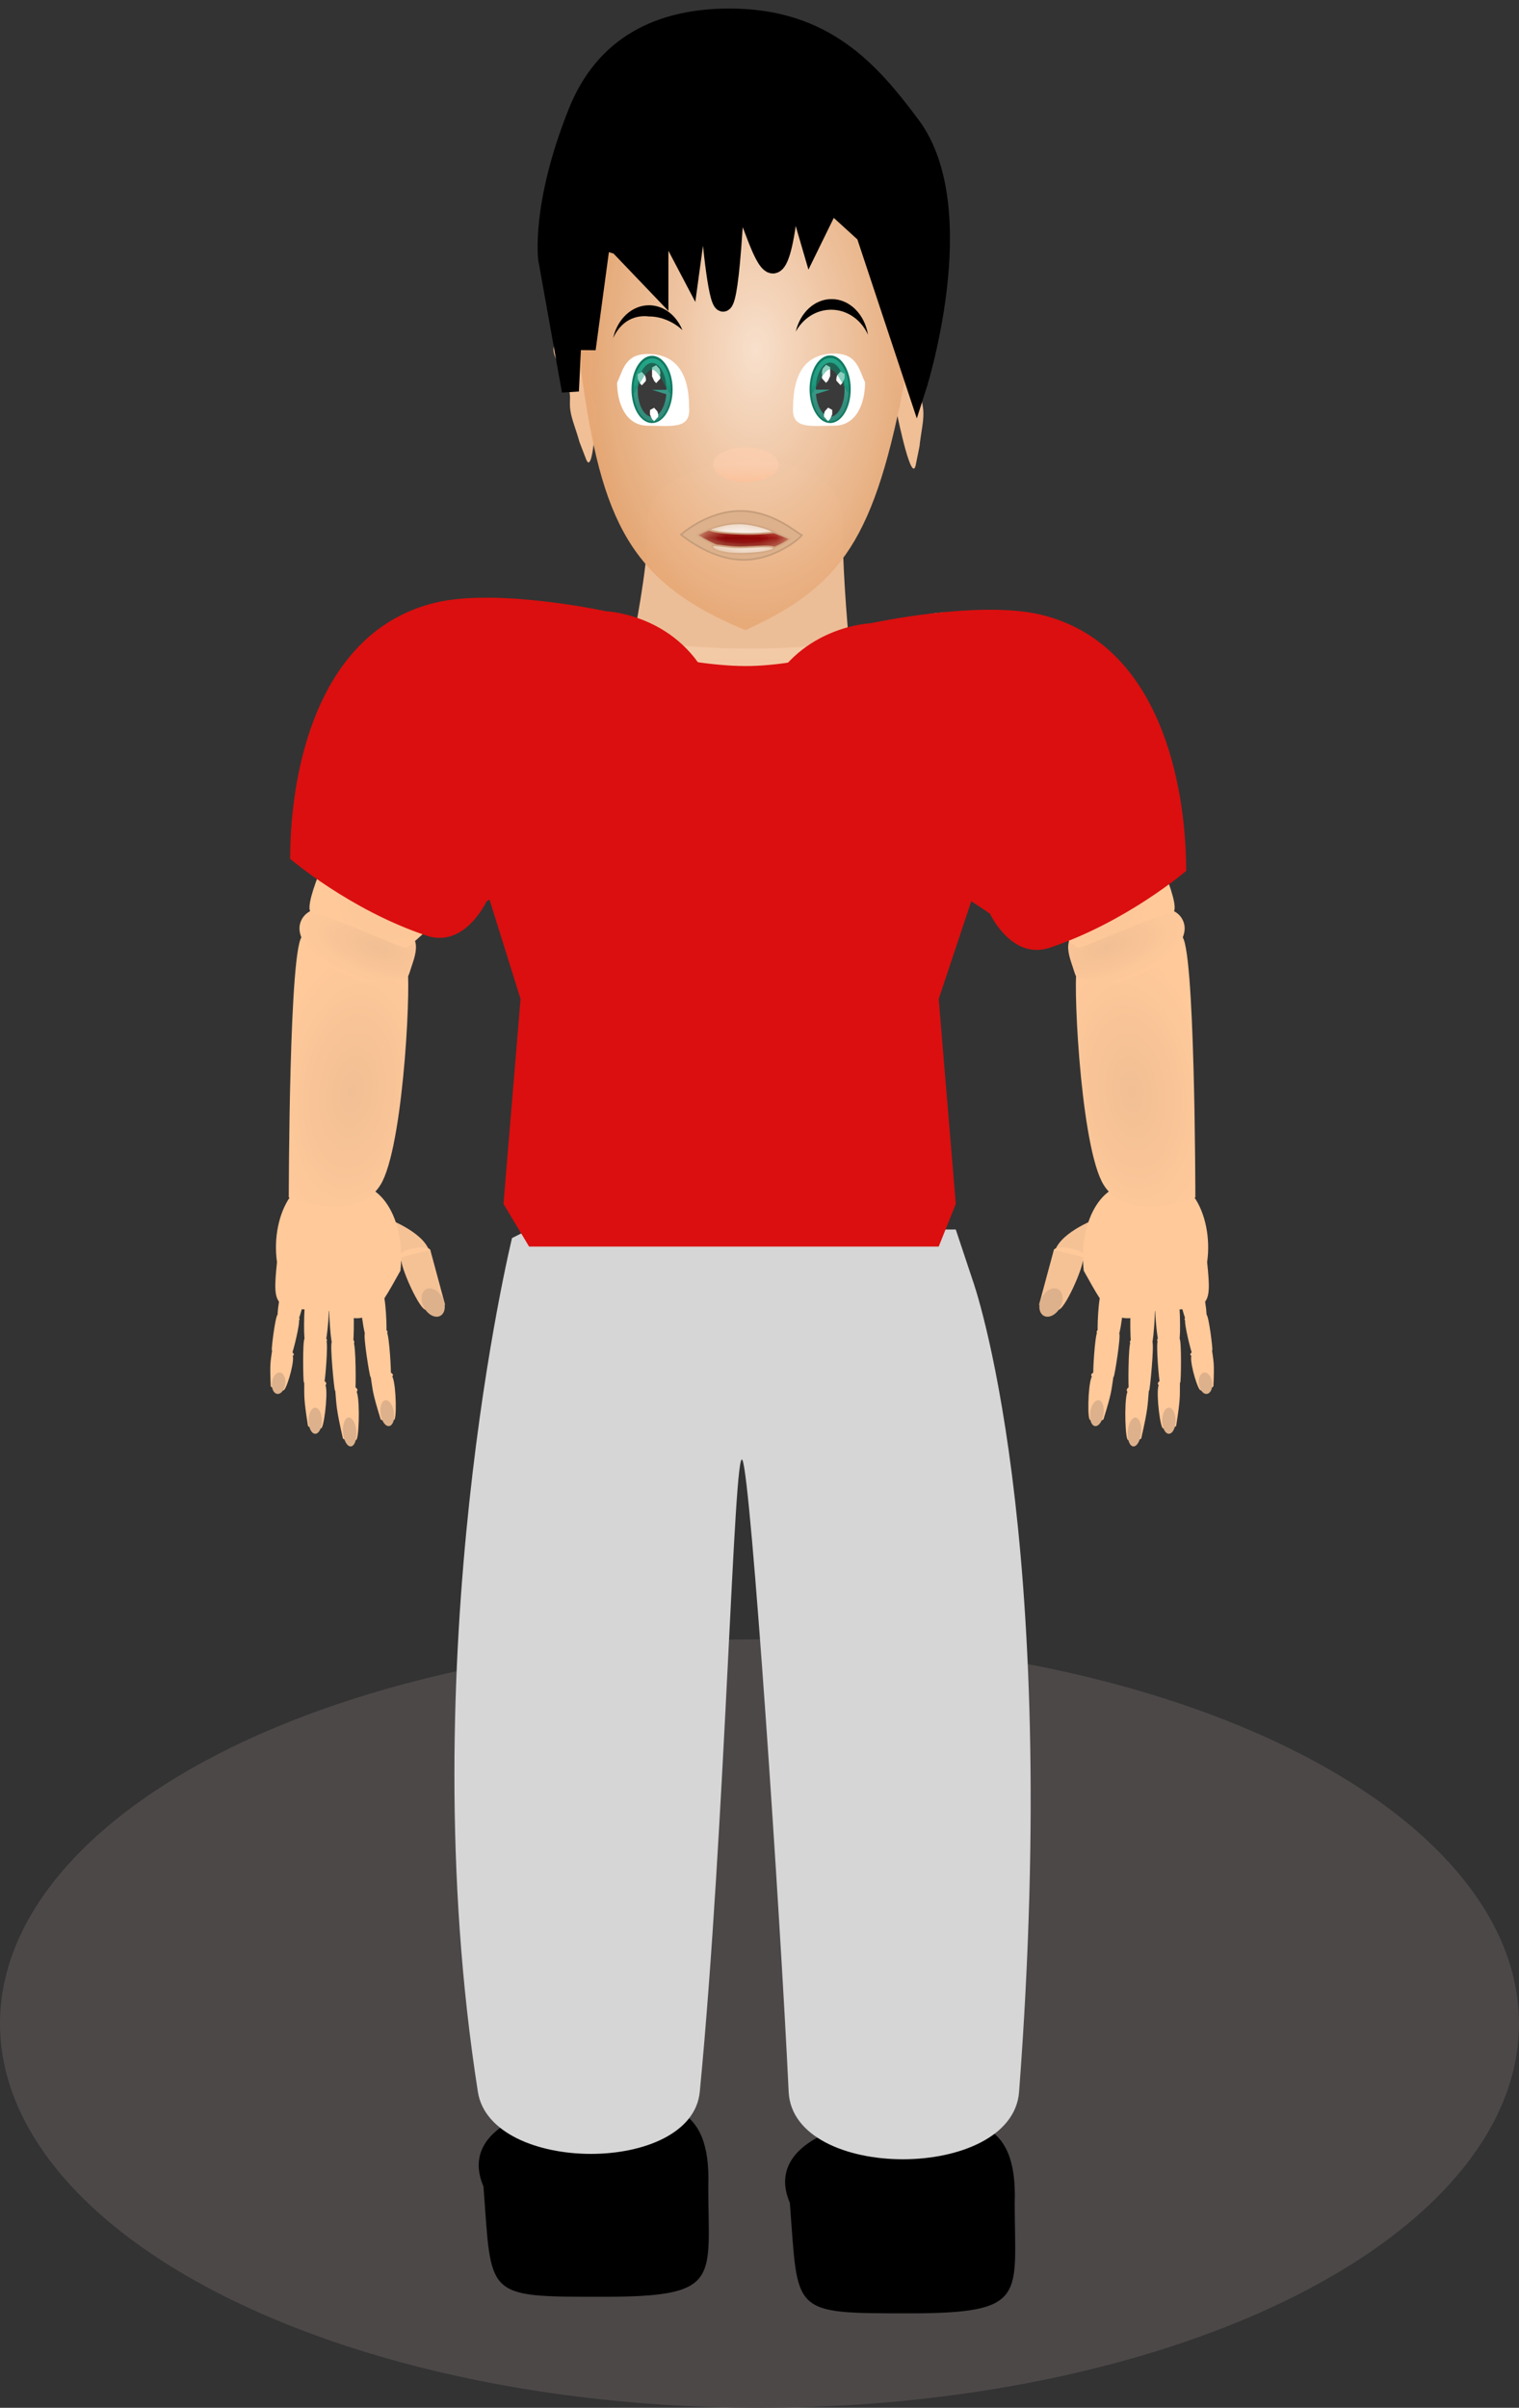 <svg width="89" height="141" viewBox="0 0 89 141" fill="none" xmlns="http://www.w3.org/2000/svg">
  <rect x="0" y="0" width="89" height="141" fill="#333333" stroke="none"/>
  <g id="rocky">
    <ellipse id="floor" cx="44.5" cy="118.5" rx="44.5" ry="22.5" fill="#4D4848" />
    <g id="l-leg">
      <g id="l-thigh">
        <path id="l-quad-joint" d="M42.999 80.306C42.999 83.005 39.461 81.772 36.069 81.772C30.241 82.749 32.446 74.443 32.446 74.443C32.446 74.443 32.676 72 36.069 72C39.461 72 42.999 77.608 42.999 80.306Z" fill="#DDB18B" />
        <path id="l-quads" d="M33.512 76.132C35.001 75.312 39.048 76.568 41.217 81.344C44.479 88.527 40.614 100.373 40.614 100.373L31.408 100.545C31.408 100.545 26.995 79.717 33.512 76.132Z" fill="#E8B890" />
      </g>
      <g id="leg">
        <path id="l-caft" d="M30.864 102.748C32.773 97.65 40.559 97.574 40.945 103.113C41.571 112.09 40.488 115.32 39.098 125.014C38.305 130.547 30.677 131.484 29.638 126.006C27.304 113.697 27.303 112.261 30.864 102.748Z" fill="#E8B890" />
        <ellipse id="l-knee" cx="36.18" cy="101.262" rx="5.115" ry="2.334" fill="#DDB18B" />
        <path id="l-shoe" d="M41.5 128.032C41.5 133.5 42.325 134.5 35.325 134.5C28.325 134.5 28.825 134.532 28.325 128.032C26.825 124.532 31.735 123.032 35.325 123.032C38.914 123.032 41.675 123 41.5 128.032Z" fill="black" />
      </g>
    </g>
    <g id="r-leg">
      <g id="quads">
        <path id="Ellipse 55" d="M44 80.306C44 83.005 47.538 81.772 50.931 81.772C56.758 82.749 54.553 74.443 54.553 74.443C54.553 74.443 54.323 72 50.931 72C47.538 72 44 77.608 44 80.306Z" fill="#DDB18B" />
        <path id="Rectangle 81" d="M53.487 76.132C51.998 75.313 47.951 76.569 45.782 81.344C42.52 88.528 46.385 100.373 46.385 100.373L55.591 100.546C55.591 100.546 60.004 79.718 53.487 76.132Z" fill="#E8B890" />
      </g>
      <g id="leg_2">
        <path id="Rectangle 83" d="M56.135 102.749C54.227 97.65 46.441 97.575 46.054 103.114C45.428 112.09 46.512 115.321 47.901 125.014C48.695 130.547 56.322 131.485 57.361 126.007C59.696 113.698 59.696 112.262 56.135 102.749Z" fill="#E8B890" />
        <ellipse id="Ellipse 57" rx="5.115" ry="2.334" transform="matrix(-1 0 0 1 50.82 101.263)" fill="#DDB18B" />
        <path id="r-shoe" d="M59.453 129C59.453 134.468 60.278 135.468 53.278 135.468C46.278 135.468 46.778 135.5 46.278 129C44.778 125.5 49.688 124 53.278 124C56.867 124 59.629 123.968 59.453 129Z" fill="black" />
      </g>
    </g>
    <g id="face">
      <path id="neck" d="M37.991 30.471C37.991 26.26 49.361 25.444 49.361 30.471C49.361 35.497 50.252 42.319 50.252 42.319L43.848 41.421L35.999 42.319C35.999 42.319 37.991 34.681 37.991 30.471Z" fill="#ECBE97" />
      <g id="hears">
        <path id="Vector 13" d="M53.029 20.346C51.394 21.135 53.335 22.754 52.544 24.171C52.663 24.749 53.425 28.368 53.656 27.218C54.076 25.123 53.716 27.036 54.031 25.031C54.335 23.096 53.53 23.99 54.407 21.179C54.69 20.272 54.51 19.631 53.029 20.346Z" fill="#F0BF96" />
        <path id="Vector 14" d="M33.882 20.097C35.629 20.552 33.956 22.493 34.963 23.717C34.936 24.301 34.747 27.959 34.337 26.886C33.592 24.933 34.249 26.721 33.622 24.835C33.017 23.015 33.956 23.729 32.645 21.168C32.222 20.341 32.301 19.685 33.882 20.097Z" fill="#F0BF96" />
      </g>
      <path id="surface" d="M53.074 21.941C51.267 31.583 49.34 34.313 43.678 36.904C36.932 34.128 35.246 30.561 34.041 21.68C34.041 6.709 34.041 3.564 43.977 3.564C54.87 3.564 51.629 7.604 53.074 21.941Z" fill="url(#paint0_radial)" />
      <ellipse id="nose" rx="1.923" ry="1.018" transform="matrix(1 0.013 -0.027 1 43.701 27.211)" fill="url(#paint1_linear)" />
      <path id="l-eyebrow" fill-rule="evenodd" clip-rule="evenodd" d="M35.923 19.803C36.287 18.994 36.999 18.404 38.049 18.533C38.722 18.533 39.459 18.834 39.984 19.335C39.634 18.472 38.889 17.876 38.026 17.876C37.015 17.876 36.165 18.695 35.923 19.803Z" fill="black" />
      <g id="r-eye">
        <path id="r-eye-ball" d="M46.469 23.849C46.349 25.169 47.548 24.929 48.879 24.929C50.209 24.929 50.685 23.564 50.685 22.398C50.324 21.606 50.204 20.706 48.879 20.706C46.71 20.706 46.469 22.683 46.469 23.849Z" fill="white" />
        <path id="Eye-outer-rim" d="M47.435 22.792C47.435 23.885 47.974 24.772 48.639 24.772C49.304 24.772 49.844 23.885 49.844 22.792C49.844 21.699 49.304 20.812 48.639 20.812C47.974 20.812 47.435 21.699 47.435 22.792Z" fill="#107960" />
        <g id="Eye-inner-rim">
          <path d="M47.554 22.817C47.554 23.837 48.04 24.665 48.639 24.665C49.237 24.665 49.723 23.837 49.723 22.817C49.723 21.797 49.237 20.969 48.639 20.969C48.04 20.969 47.554 21.797 47.554 22.817Z" fill="#42B39E" />
          <path d="M47.554 22.817C47.554 23.837 48.04 24.665 48.639 24.665C49.237 24.665 49.723 23.837 49.723 22.817C49.723 21.797 49.237 20.969 48.639 20.969C48.04 20.969 47.554 21.797 47.554 22.817Z" fill="url(#paint2_linear)" fill-opacity="0.22" />
        </g>
        <path id="Pupil" d="M47.797 22.817C47.797 22.408 47.881 22.015 48.031 21.721C48.182 21.426 48.388 21.252 48.605 21.235C48.822 21.218 49.035 21.36 49.198 21.63C49.361 21.901 49.462 22.279 49.48 22.687C49.498 23.094 49.431 23.499 49.294 23.816C49.157 24.133 48.96 24.338 48.744 24.389C48.528 24.439 48.31 24.331 48.135 24.086C47.961 23.842 47.844 23.48 47.808 23.077L48.64 22.817H47.797Z" fill="#3A3A3A" />
        <g id="spec" style="mix-blend-mode:overlay">
          <path d="M48.519 24.664L48.639 24.532L48.76 24.268V24.004L48.519 23.872L48.398 24.004L48.323 24.091L48.278 24.268V24.4L48.398 24.532L48.519 24.664Z" fill="white" />
        </g>
        <g id="spec_2" style="mix-blend-mode:overlay">
          <path d="M48.399 22.157L48.519 22.025L48.64 21.761V21.497L48.399 21.365L48.278 21.497L48.202 21.584L48.158 21.761V21.893L48.278 22.025L48.399 22.157Z" fill="white" />
        </g>
        <g id="spec_3" style="mix-blend-mode:overlay">
          <path d="M49.242 22.553L49.362 22.421L49.483 22.157V21.893L49.242 21.761L49.121 21.893L49.046 21.98L49.001 22.157V22.289L49.121 22.421L49.242 22.553Z" fill="white" />
        </g>
        <g id="spec_4" style="mix-blend-mode:overlay">
          <path d="M48.399 22.421L48.519 22.289L48.64 22.025V21.761L48.399 21.629L48.278 21.761L48.202 21.848L48.158 22.025V22.157L48.278 22.289L48.399 22.421Z" fill="white" />
        </g>
        <path id="Eye-gloss" d="M49.721 22.949C49.721 23.345 49.103 21.629 48.637 21.629C48.172 21.629 47.553 23.459 47.553 22.949C47.553 22.439 47.674 21.101 48.637 20.969C49.601 21.101 49.721 22.439 49.721 22.949Z" fill="url(#paint3_linear)" />
      </g>
      <g id="l-eye">
        <path id="Eyeball" d="M40.374 23.857C40.495 25.169 39.296 24.93 37.965 24.93C36.635 24.93 36.158 23.573 36.158 22.413C36.52 21.625 36.64 20.73 37.965 20.73C40.133 20.73 40.374 22.697 40.374 23.857Z" fill="white" />
        <path id="Eye-outer-rim_2" d="M39.41 22.805C39.41 23.893 38.871 24.774 38.206 24.774C37.54 24.774 37.001 23.893 37.001 22.805C37.001 21.718 37.54 20.836 38.206 20.836C38.871 20.836 39.41 21.718 39.41 22.805Z" fill="#107960" />
        <g id="Eye-inner-rim_2">
          <path d="M39.291 22.83C39.291 23.845 38.805 24.668 38.207 24.668C37.608 24.668 37.123 23.845 37.123 22.83C37.123 21.815 37.608 20.993 38.207 20.993C38.805 20.993 39.291 21.815 39.291 22.83Z" fill="#42B39E" />
          <path d="M39.291 22.83C39.291 23.845 38.805 24.668 38.207 24.668C37.608 24.668 37.123 23.845 37.123 22.83C37.123 21.815 37.608 20.993 38.207 20.993C38.805 20.993 39.291 21.815 39.291 22.83Z" fill="url(#paint4_linear)" fill-opacity="0.22" />
        </g>
        <path id="Pupil_2" d="M39.05 22.83C39.05 22.424 38.966 22.033 38.815 21.739C38.664 21.446 38.459 21.273 38.241 21.256C38.024 21.239 37.811 21.38 37.648 21.65C37.485 21.919 37.384 22.295 37.366 22.7C37.348 23.105 37.415 23.508 37.552 23.823C37.689 24.139 37.887 24.343 38.103 24.393C38.319 24.443 38.536 24.335 38.711 24.092C38.885 23.849 39.003 23.489 39.038 23.088L38.206 22.83H39.05Z" fill="#3A3A3A" />
        <g id="spec_5" style="mix-blend-mode:overlay">
          <path d="M38.325 24.667L38.204 24.536L38.084 24.273V24.011L38.325 23.879L38.445 24.011L38.521 24.097L38.566 24.273V24.404L38.445 24.536L38.325 24.667Z" fill="white" />
        </g>
        <g id="spec_6" style="mix-blend-mode:overlay">
          <path d="M38.447 22.174L38.327 22.043L38.206 21.78V21.517L38.447 21.386L38.567 21.517L38.643 21.604L38.688 21.78V21.911L38.567 22.043L38.447 22.174Z" fill="white" />
        </g>
        <g id="spec_7" style="mix-blend-mode:overlay">
          <path d="M37.604 22.567L37.484 22.436L37.363 22.174V21.911L37.604 21.78L37.725 21.911L37.8 21.997L37.845 22.174V22.305L37.725 22.436L37.604 22.567Z" fill="white" />
        </g>
        <g id="spec_8" style="mix-blend-mode:overlay">
          <path d="M38.447 22.436L38.327 22.305L38.206 22.042V21.78L38.447 21.648L38.567 21.78L38.643 21.866L38.688 22.042V22.174L38.567 22.305L38.447 22.436Z" fill="white" />
        </g>
        <path id="Eye-gloss_2" d="M37.121 22.961C37.121 23.355 37.74 21.648 38.205 21.648C38.671 21.648 39.29 23.468 39.29 22.961C39.29 22.454 39.169 21.123 38.205 20.992C37.242 21.123 37.121 22.454 37.121 22.961Z" fill="url(#paint5_linear)" />
      </g>
      <path id="r-eyebrow" fill-rule="evenodd" clip-rule="evenodd" d="M50.857 19.602C50.464 18.734 49.644 18.137 48.696 18.137C47.816 18.137 47.047 18.65 46.627 19.417C46.875 18.321 47.72 17.514 48.724 17.514C49.783 17.514 50.666 18.413 50.857 19.602Z" fill="black" />
      <g id="mouth">
        <path id="outer-lip" d="M46.983 31.341C46.955 31.379 46.901 31.436 46.823 31.506C46.666 31.647 46.419 31.836 46.102 32.026C45.469 32.405 44.564 32.783 43.568 32.783C42.571 32.783 41.644 32.405 40.964 32.025C40.624 31.835 40.347 31.645 40.155 31.503C40.059 31.432 39.985 31.373 39.934 31.331C39.921 31.321 39.91 31.312 39.9 31.304C39.908 31.297 39.917 31.289 39.927 31.281C39.972 31.242 40.04 31.187 40.127 31.12C40.302 30.987 40.556 30.809 40.873 30.632C41.507 30.276 42.388 29.922 43.385 29.922C44.382 29.922 45.241 30.276 45.875 30.632C46.192 30.809 46.452 30.988 46.645 31.122C46.66 31.132 46.674 31.141 46.687 31.151C46.765 31.205 46.831 31.251 46.884 31.285C46.915 31.305 46.943 31.321 46.967 31.333C46.972 31.336 46.977 31.338 46.983 31.341Z" fill="#DDB18B" stroke="#C59D7A" stroke-width="0.1" />
        <path id="Vector 15" d="M42 31.5C42 31.5 43.501 32 45 31.5" stroke="#D66D6D" stroke-width="0.2" />
        <g id="mask-lips">
          <mask id="mask0" mask-type="alpha" maskUnits="userSpaceOnUse" x="40" y="30" width="7" height="3">
            <path id="flap" d="M40.838 31.323C40.877 31.303 40.931 31.276 40.997 31.245C41.148 31.173 41.362 31.077 41.62 30.979C42.134 30.782 42.817 30.58 43.497 30.55C44.174 30.636 44.866 30.84 45.401 31.036C45.669 31.133 45.898 31.229 46.064 31.305C46.148 31.343 46.215 31.376 46.264 31.403C46.289 31.416 46.309 31.427 46.324 31.436C46.325 31.437 46.327 31.439 46.329 31.44C46.327 31.443 46.324 31.446 46.32 31.451C46.295 31.478 46.25 31.517 46.187 31.562C46.062 31.652 45.871 31.767 45.633 31.88C45.157 32.107 44.5 32.33 43.82 32.359C43.144 32.388 42.382 32.12 41.785 31.841C41.488 31.702 41.233 31.561 41.053 31.455C40.963 31.402 40.891 31.357 40.842 31.326C40.841 31.325 40.839 31.324 40.838 31.323Z" fill="url(#paint6_linear)" stroke="#C59D7A" stroke-width="0.1" />
          </mask>
          <g mask="url(#mask0)">
            <path id="inner-lip" d="M46.314 31.562C46.28 31.589 46.229 31.625 46.163 31.668C46.009 31.767 45.775 31.896 45.494 32.019C44.929 32.266 44.179 32.483 43.487 32.389C42.789 32.294 42.108 32.018 41.6 31.766C41.346 31.639 41.136 31.519 40.99 31.43C40.922 31.39 40.868 31.355 40.83 31.33C40.871 31.308 40.929 31.277 41.002 31.241C41.157 31.165 41.378 31.065 41.643 30.971C42.174 30.782 42.876 30.619 43.571 30.714C44.271 30.809 44.939 31.021 45.449 31.212C45.704 31.307 45.919 31.397 46.079 31.464C46.09 31.469 46.102 31.474 46.113 31.479C46.178 31.506 46.232 31.529 46.275 31.546C46.289 31.552 46.302 31.557 46.314 31.562Z" fill="url(#paint7_linear)" stroke="#C59D7A" stroke-width="0.1" />
            <path id="Ellipse 50" d="M45.365 32.098C45.365 32.11 45.358 32.128 45.33 32.152C45.301 32.175 45.257 32.199 45.196 32.222C45.075 32.269 44.902 32.307 44.697 32.339C44.289 32.401 43.767 32.43 43.315 32.43C42.864 32.43 42.458 32.377 42.166 32.292C42.02 32.25 41.905 32.2 41.828 32.147C41.75 32.093 41.721 32.044 41.721 32.002C41.721 31.983 41.727 31.973 41.736 31.965C41.748 31.956 41.77 31.946 41.807 31.941C41.883 31.929 41.997 31.937 42.147 31.953C42.208 31.96 42.275 31.968 42.346 31.977C42.616 32.011 42.952 32.053 43.315 32.053C43.543 32.053 43.789 32.042 44.028 32.03C44.069 32.028 44.109 32.026 44.15 32.024C44.346 32.014 44.536 32.005 44.706 32.001C44.912 31.997 45.085 32.001 45.206 32.021C45.267 32.031 45.309 32.045 45.336 32.061C45.361 32.076 45.365 32.088 45.365 32.098Z" fill="white" stroke="#C59D7A" stroke-width="0.1" />
            <path id="Ellipse 49" d="M45.394 31.159C45.398 31.161 45.403 31.163 45.407 31.166C45.358 31.17 45.301 31.176 45.234 31.183C44.889 31.219 44.295 31.28 43.468 31.255C42.456 31.224 41.979 31.151 41.741 31.088C41.624 31.057 41.566 31.029 41.531 31.009C41.529 31.008 41.528 31.008 41.527 31.007C41.534 31.004 41.542 31 41.55 30.997C41.644 30.956 41.792 30.901 41.978 30.847C42.351 30.738 42.872 30.633 43.411 30.65C43.95 30.666 44.523 30.815 44.932 30.961C45.137 31.034 45.299 31.106 45.394 31.159Z" fill="white" stroke="#C59D7A" stroke-width="0.1" />
          </g>
        </g>
      </g>
      <path id="hair" d="M32.034 15.17L33.419 22.902L33.797 15.17L34.403 20.443L35.259 14.115L36.22 14.411L38.663 16.964V12.659L40.455 16.067L41.308 9.82C41.308 9.82 42.259 24.876 43 13.5C43.403 7.317 45.372 22.916 46.398 10.685L47.486 14.411L48.696 11.942L50.667 13.735L53.712 22.902C53.712 22.902 57.163 12.312 53.407 7.295C51.032 4.122 48.346 1 42.747 1C38.628 1 35.378 2.598 33.797 6.542C31.602 12.016 32.034 15.17 32.034 15.17Z" fill="black" stroke="black" />
    </g>
    <path id="chest" d="M32.212 36.541C39.875 38.504 48.906 38.424 54.074 36.541C63.468 33.118 52.78 46.08 54.852 71.413C55.352 77.52 44.341 83.441 42.738 83.441C41.135 83.441 30.094 77.729 30.624 71.413C32.673 46.977 22.637 34.088 32.212 36.541Z" fill="url(#paint8_linear)" />
    <path id="pants" d="M56 72H31L30 72.5C30 72.5 24 97 28 122.5C28.756 127.323 40.53 127.359 41 122.5C42.5 107 43 84.5 43.5 85.5C44 86.5 45.71 112 46.209 122.5C46.46 127.766 59.311 127.757 59.709 122.5C62.21 89.5 57 75 57 75L56 72Z" fill="#D6D6D6" />
    <g id="l-arm-hand">
      <g id="l-hand">
        <g id="hand">
          <g id="index">
            <ellipse id="joint-03" rx="0.658" ry="0.256" transform="matrix(0.999 -0.077 0.126 0.988 21.707 75.509)" fill="#DDB18B" />
            <path id="inner" d="M21.143 75.594C21.312 75.679 22.106 75.401 22.364 75.561C22.621 75.72 22.688 78.117 22.624 78.097C22.56 78.077 21.511 78.216 21.403 78.13C21.296 78.045 20.974 75.509 21.143 75.594Z" fill="#FFC99A" />
            <ellipse id="joint-02" rx="0.658" ry="0.256" transform="matrix(0.999 -0.077 0.126 0.988 22.045 78.034)" fill="#FFC99A" />
            <path id="mid" d="M21.379 78.086C21.485 77.941 22.492 77.827 22.654 77.99C22.815 78.153 22.937 80.515 22.895 80.498C22.854 80.482 21.744 80.629 21.701 80.613C21.657 80.597 21.274 78.231 21.379 78.086Z" fill="#FFC99A" />
            <ellipse id="joint-01" rx="0.658" ry="0.256" transform="matrix(0.999 -0.077 0.126 0.988 22.363 80.563)" fill="#FFC99A" />
            <path id="outer" d="M21.731 80.689C21.719 80.613 22.806 80.15 23.012 80.671C23.218 81.191 23.254 83.249 23.072 83.148C22.889 83.047 22.349 83.261 22.3 83.103C21.81 81.528 21.845 81.422 21.731 80.689Z" fill="#FFC99A" />
            <path id="Ellipse 64" d="M23.085 82.723C23.139 83.142 23.005 83.495 22.787 83.512C22.569 83.528 22.349 83.203 22.296 82.784C22.243 82.365 22.376 82.012 22.594 81.996C22.812 81.979 23.032 82.305 23.085 82.723Z" fill="#DDB18B" />
          </g>
          <g id="middle">
            <ellipse id="joint-03_2" rx="0.655" ry="0.284" transform="matrix(1.002 -0.016 0.065 0.994 19.909 75.764)" fill="#DDB18B" />
            <path id="inner_2" d="M19.343 75.823C19.505 75.928 20.31 75.671 20.557 75.864C20.804 76.057 20.736 78.717 20.674 78.69C20.611 78.664 19.562 78.751 19.459 78.65C19.357 78.548 19.18 75.718 19.343 75.823Z" fill="#FFC99A" />
            <ellipse id="joint-02_2" rx="0.655" ry="0.284" transform="matrix(1.002 -0.016 0.065 0.994 20.1 78.585)" fill="#FFC99A" />
            <path id="mid_2" d="M19.438 78.595C19.551 78.442 20.558 78.386 20.709 78.577C20.86 78.769 20.857 81.392 20.816 81.372C20.776 81.351 19.666 81.436 19.623 81.415C19.581 81.395 19.325 78.748 19.438 78.595Z" fill="#FFC99A" />
            <ellipse id="joint-01_2" rx="0.655" ry="0.284" transform="matrix(1.002 -0.016 0.065 0.994 20.285 81.404)" fill="#FFC99A" />
            <path id="outer_2" d="M19.649 81.501C19.641 81.415 20.746 80.978 20.922 81.569C21.099 82.159 21.026 84.441 20.851 84.316C20.674 84.191 20.127 84.392 20.086 84.213C19.683 82.434 19.724 82.32 19.649 81.501Z" fill="#FFC99A" />
            <path id="Ellipse 64_2" d="M20.884 83.85C20.915 84.317 20.763 84.699 20.546 84.702C20.328 84.706 20.127 84.33 20.097 83.862C20.066 83.395 20.217 83.014 20.435 83.01C20.652 83.007 20.853 83.383 20.884 83.85Z" fill="#DDB18B" />
          </g>
          <g id="pinky">
            <ellipse id="joint-03_3" rx="0.654" ry="0.211" transform="matrix(0.98 0.211 -0.161 0.983 17.247 75.048)" fill="#DDB18B" />
            <path id="inner_3" d="M16.687 74.967C16.826 75.079 17.657 75.072 17.862 75.265C18.067 75.458 17.51 77.358 17.454 77.325C17.399 77.292 16.36 77.123 16.279 77.027C16.198 76.931 16.547 74.856 16.687 74.967Z" fill="#FFC99A" />
            <ellipse id="joint-02_3" rx="0.654" ry="0.211" transform="matrix(0.98 0.211 -0.161 0.983 16.912 77.121)" fill="#FFC99A" />
            <path id="mid_3" d="M16.267 76.981C16.405 76.896 17.396 77.079 17.508 77.25C17.62 77.421 17.134 79.308 17.098 79.285C17.063 79.261 15.966 79.076 15.928 79.052C15.891 79.027 16.129 77.066 16.267 76.981Z" fill="#FFC99A" />
            <ellipse id="joint-01_3" rx="0.654" ry="0.211" transform="matrix(0.98 0.211 -0.161 0.983 16.573 79.191)" fill="#FFC99A" />
            <path id="outer_3" d="M15.937 79.12C15.945 79.056 17.101 78.987 17.164 79.451C17.228 79.915 16.737 81.541 16.588 81.412C16.44 81.283 15.87 81.306 15.863 81.168C15.798 79.799 15.858 79.726 15.937 79.12Z" fill="#FFC99A" />
            <path id="Ellipse 64_3" d="M16.709 81.084C16.653 81.427 16.435 81.668 16.223 81.622C16.01 81.576 15.884 81.261 15.94 80.918C15.996 80.575 16.214 80.334 16.426 80.38C16.639 80.425 16.765 80.741 16.709 81.084Z" fill="#DDB18B" />
          </g>
          <g id="ring">
            <ellipse id="joint-03_4" rx="0.655" ry="0.256" transform="matrix(1 0.067 -0.017 0.996 18.544 75.886)" fill="#DDB18B" />
            <path id="inner_4" d="M17.973 75.892C18.127 76 18.95 75.834 19.181 76.027C19.411 76.221 19.13 78.603 19.07 78.574C19.01 78.545 17.956 78.539 17.863 78.439C17.769 78.34 17.819 75.785 17.973 75.892Z" fill="#FFC99A" />
            <ellipse id="joint-02_4" rx="0.655" ry="0.256" transform="matrix(1 0.067 -0.017 0.996 18.503 78.434)" fill="#FFC99A" />
            <path id="mid_4" d="M17.845 78.389C17.97 78.261 18.978 78.292 19.114 78.476C19.249 78.66 19.034 81.015 18.996 80.993C18.957 80.971 17.843 80.958 17.802 80.936C17.762 80.914 17.72 78.518 17.845 78.389Z" fill="#FFC99A" />
            <ellipse id="joint-01_4" rx="0.655" ry="0.256" transform="matrix(1 0.067 -0.017 0.996 18.462 80.98)" fill="#FFC99A" />
            <path id="outer_4" d="M17.825 81.014C17.824 80.937 18.96 80.633 19.089 81.178C19.218 81.722 18.961 83.765 18.796 83.638C18.631 83.512 18.068 83.648 18.042 83.484C17.783 81.855 17.833 81.755 17.825 81.014Z" fill="#FFC99A" />
            <path id="Ellipse 64_4" d="M18.863 83.224C18.856 83.646 18.674 83.976 18.457 83.962C18.24 83.947 18.07 83.594 18.077 83.171C18.084 82.749 18.266 82.419 18.483 82.434C18.7 82.448 18.87 82.802 18.863 83.224Z" fill="#DDB18B" />
          </g>
          <g id="finger">
            <path id="inner_5" d="M21.566 72.417L22.396 71.245C22.396 71.245 24.45 71.937 25.05 73.023C25.65 74.11 23.493 73.839 23.493 73.839L21.566 72.417Z" fill="#F5C296" />
            <ellipse id="joint-02_5" rx="1.083" ry="0.701" transform="matrix(0.817 -0.589 0.728 0.671 21.624 71.831)" fill="#DDB18B" />
            <ellipse id="joint-01_5" rx="0.832" ry="0.319" transform="matrix(1.061 -0.211 0.31 0.858 24.328 73.374)" fill="#FFC99A" />
            <path id="outer_5" d="M23.543 73.628C23.817 73.518 25.212 73.198 25.212 73.198L26.078 76.402C26.078 76.402 25.343 76.888 24.897 76.687C24.452 76.487 23.269 73.738 23.543 73.628Z" fill="#F5C296" />
            <path id="nail" d="M25.992 76.154C26.156 76.608 26.015 77.031 25.677 77.098C25.338 77.165 24.932 76.852 24.768 76.397C24.604 75.943 24.745 75.521 25.083 75.453C25.421 75.386 25.828 75.7 25.992 76.154Z" fill="#DDB18B" />
          </g>
          <path id="palm" d="M23.461 74.414C21.965 77.092 21.648 77.774 19.169 76.732C16.091 76.635 15.945 76.679 16.23 73.912C15.828 71.132 17.439 67.98 19.944 69.466C22.316 68.728 23.787 71.491 23.461 74.414Z" fill="#FFC99A" />
        </g>
        <path id="forarm" d="M23.831 56.493C23.537 56.072 18.548 54.604 17.739 54.82C16.931 55.036 16.92 70.122 16.92 70.122C16.92 70.122 21.126 71.779 22.416 69.161C23.707 66.543 24.126 56.914 23.831 56.493Z" fill="url(#paint9_radial)" />
        <path id="l-elbow" d="M24.119 56.582C23.735 57.717 24.17 57.083 21.398 57.523C18.859 56.729 17.218 55.156 17.602 54.021C17.986 52.886 19.719 52.895 22.258 53.688C24.797 54.482 24.503 55.447 24.119 56.582Z" fill="url(#paint10_radial)" />
      </g>
      <path id="l-shoulder" d="M36.295 41.432C35.848 42.751 33.872 48.316 30.567 46.434C27.649 45.522 24.844 41.173 25.967 38.44C26.413 37.12 30.133 35.185 33.051 36.097C35.97 37.009 36.15 39.418 36.295 41.432Z" fill="#EFC49E" />
      <path id="l-tricepts" d="M25.681 39.759C27.269 39.936 33.165 42.497 34.584 42.944C36.003 43.391 24.298 55.599 23.752 55.497C23.206 55.396 19.558 53.694 18.285 53.457C17.011 53.22 24.093 39.582 25.681 39.759Z" fill="url(#paint11_radial)" />
      <path id="l-shoulder-wrapper" d="M25 54.794C27.231 55.538 28.501 52.794 28.501 52.794L33 49.794C35.916 49.794 45 46.794 41.5 39.794C39.577 35.948 35.5 35.794 35.5 35.794C35.5 35.794 29.152 34.413 25.501 35.294C18.532 36.978 17.001 45.27 17.001 50.294C17.001 50.294 20.5 53.294 25 54.794Z" fill="#DB0F0F" />
    </g>
    <g id="r-arm-hand">
      <g id="r-hand">
        <g id="hand_2">
          <g id="index_2">
            <ellipse id="joint-03_5" rx="0.658" ry="0.256" transform="matrix(-0.999 -0.077 -0.126 0.988 65.251 75.509)" fill="#DDB18B" />
            <path id="inner_6" d="M65.814 75.594C65.646 75.679 64.851 75.401 64.594 75.561C64.336 75.72 64.27 78.117 64.334 78.097C64.398 78.077 65.446 78.216 65.554 78.13C65.662 78.045 65.983 75.509 65.814 75.594Z" fill="#FFC99A" />
            <ellipse id="joint-02_6" rx="0.658" ry="0.256" transform="matrix(-0.999 -0.077 -0.126 0.988 64.913 78.034)" fill="#FFC99A" />
            <path id="mid_5" d="M65.578 78.086C65.472 77.941 64.465 77.827 64.304 77.99C64.143 78.153 64.021 80.515 64.062 80.498C64.104 80.482 65.213 80.629 65.257 80.613C65.3 80.597 65.684 78.231 65.578 78.086Z" fill="#FFC99A" />
            <ellipse id="joint-01_6" rx="0.658" ry="0.256" transform="matrix(-0.999 -0.077 -0.126 0.988 64.594 80.563)" fill="#FFC99A" />
            <path id="outer_6" d="M65.227 80.689C65.238 80.613 64.151 80.15 63.946 80.671C63.74 81.191 63.703 83.249 63.886 83.148C64.069 83.047 64.609 83.261 64.658 83.103C65.148 81.528 65.112 81.422 65.227 80.689Z" fill="#FFC99A" />
            <path id="Ellipse 64_5" d="M63.872 82.723C63.819 83.142 63.953 83.495 64.17 83.512C64.388 83.528 64.608 83.203 64.662 82.784C64.715 82.365 64.581 82.012 64.363 81.996C64.145 81.979 63.925 82.305 63.872 82.723Z" fill="#DDB18B" />
          </g>
          <g id="middle_2">
            <ellipse id="joint-03_6" rx="0.655" ry="0.284" transform="matrix(-1.002 -0.016 -0.065 0.994 67.048 75.764)" fill="#DDB18B" />
            <path id="inner_7" d="M67.615 75.823C67.452 75.928 66.648 75.671 66.401 75.864C66.154 76.057 66.221 78.717 66.284 78.69C66.346 78.664 67.396 78.751 67.498 78.65C67.6 78.548 67.778 75.718 67.615 75.823Z" fill="#FFC99A" />
            <ellipse id="joint-02_7" rx="0.655" ry="0.284" transform="matrix(-1.002 -0.016 -0.065 0.994 66.858 78.585)" fill="#FFC99A" />
            <path id="mid_6" d="M67.519 78.595C67.407 78.442 66.4 78.386 66.249 78.577C66.097 78.769 66.101 81.392 66.141 81.372C66.181 81.351 67.292 81.436 67.334 81.415C67.377 81.395 67.632 78.748 67.519 78.595Z" fill="#FFC99A" />
            <ellipse id="joint-01_7" rx="0.655" ry="0.284" transform="matrix(-1.002 -0.016 -0.065 0.994 66.673 81.404)" fill="#FFC99A" />
            <path id="outer_7" d="M67.308 81.501C67.316 81.415 66.212 80.978 66.035 81.569C65.858 82.159 65.931 84.441 66.107 84.316C66.283 84.191 66.831 84.392 66.871 84.213C67.275 82.434 67.234 82.32 67.308 81.501Z" fill="#FFC99A" />
            <path id="Ellipse 64_6" d="M66.073 83.85C66.043 84.317 66.194 84.699 66.412 84.702C66.629 84.706 66.83 84.33 66.861 83.862C66.892 83.395 66.74 83.014 66.523 83.01C66.305 83.007 66.104 83.383 66.073 83.85Z" fill="#DDB18B" />
          </g>
          <g id="pinky_2">
            <ellipse id="joint-03_7" rx="0.654" ry="0.211" transform="matrix(-0.98 0.211 0.161 0.983 69.711 75.048)" fill="#DDB18B" />
            <path id="inner_8" d="M70.271 74.967C70.131 75.079 69.3 75.072 69.095 75.265C68.89 75.458 69.447 77.358 69.503 77.325C69.559 77.292 70.597 77.123 70.678 77.027C70.759 76.931 70.41 74.856 70.271 74.967Z" fill="#FFC99A" />
            <ellipse id="joint-02_8" rx="0.654" ry="0.211" transform="matrix(-0.98 0.211 0.161 0.983 70.046 77.121)" fill="#FFC99A" />
            <path id="mid_7" d="M70.69 76.981C70.552 76.896 69.562 77.079 69.449 77.25C69.337 77.421 69.824 79.308 69.859 79.285C69.895 79.261 70.992 79.076 71.029 79.052C71.067 79.027 70.828 77.066 70.69 76.981Z" fill="#FFC99A" />
            <ellipse id="joint-01_8" rx="0.654" ry="0.211" transform="matrix(-0.98 0.211 0.161 0.983 70.385 79.191)" fill="#FFC99A" />
            <path id="outer_8" d="M71.021 79.12C71.013 79.056 69.857 78.987 69.793 79.451C69.73 79.915 70.221 81.541 70.369 81.412C70.517 81.283 71.088 81.306 71.095 81.168C71.16 79.799 71.099 79.726 71.021 79.12Z" fill="#FFC99A" />
            <path id="Ellipse 64_7" d="M70.249 81.084C70.305 81.427 70.522 81.668 70.735 81.622C70.947 81.576 71.074 81.261 71.018 80.918C70.962 80.575 70.744 80.334 70.531 80.38C70.319 80.425 70.192 80.741 70.249 81.084Z" fill="#DDB18B" />
          </g>
          <g id="ring_2">
            <ellipse id="joint-03_8" rx="0.655" ry="0.256" transform="matrix(-1 0.067 0.017 0.996 68.413 75.886)" fill="#DDB18B" />
            <path id="inner_9" d="M68.984 75.892C68.831 76 68.008 75.834 67.777 76.027C67.546 76.221 67.827 78.603 67.887 78.574C67.948 78.545 69.001 78.539 69.095 78.439C69.189 78.34 69.138 75.785 68.984 75.892Z" fill="#FFC99A" />
            <ellipse id="joint-02_9" rx="0.655" ry="0.256" transform="matrix(-1 0.067 0.017 0.996 68.454 78.434)" fill="#FFC99A" />
            <path id="mid_8" d="M69.112 78.389C68.988 78.261 67.979 78.292 67.844 78.476C67.708 78.66 67.924 81.015 67.962 80.993C68 80.971 69.115 80.958 69.155 80.936C69.196 80.914 69.237 78.518 69.112 78.389Z" fill="#FFC99A" />
            <ellipse id="joint-01_9" rx="0.655" ry="0.256" transform="matrix(-1 0.067 0.017 0.996 68.496 80.98)" fill="#FFC99A" />
            <path id="outer_9" d="M69.133 81.014C69.134 80.937 67.997 80.633 67.868 81.178C67.74 81.722 67.996 83.765 68.162 83.638C68.327 83.512 68.889 83.648 68.915 83.484C69.174 81.855 69.124 81.755 69.133 81.014Z" fill="#FFC99A" />
            <path id="Ellipse 64_8" d="M68.094 83.224C68.101 83.646 68.283 83.976 68.5 83.962C68.717 83.947 68.888 83.594 68.88 83.171C68.873 82.749 68.692 82.419 68.475 82.434C68.257 82.448 68.087 82.802 68.094 83.224Z" fill="#DDB18B" />
          </g>
          <g id="finger_2">
            <path id="inner_10" d="M65.392 72.417L64.561 71.245C64.561 71.245 62.508 71.937 61.908 73.023C61.308 74.11 63.464 73.839 63.464 73.839L65.392 72.417Z" fill="#F5C296" />
            <ellipse id="joint-02_10" rx="1.083" ry="0.701" transform="matrix(-0.817 -0.589 -0.728 0.671 65.334 71.831)" fill="#EAC2A0" />
            <ellipse id="joint-01_10" rx="0.832" ry="0.319" transform="matrix(-1.061 -0.211 -0.31 0.858 62.629 73.374)" fill="#FFC99A" />
            <path id="outer_10" d="M63.414 73.628C63.141 73.518 61.746 73.198 61.746 73.198L60.88 76.402C60.88 76.402 61.615 76.888 62.06 76.687C62.505 76.487 63.688 73.738 63.414 73.628Z" fill="#F5C296" />
            <path id="nail_2" d="M60.965 76.154C60.802 76.608 60.943 77.031 61.281 77.098C61.619 77.165 62.026 76.852 62.19 76.397C62.353 75.943 62.212 75.521 61.874 75.453C61.536 75.386 61.129 75.7 60.965 76.154Z" fill="#DDB18B" />
          </g>
          <path id="palm_2" d="M63.497 74.414C64.993 77.092 65.31 77.774 67.788 76.732C70.866 76.635 71.013 76.679 70.727 73.912C71.13 71.132 69.518 67.98 67.013 69.466C64.641 68.728 63.17 71.491 63.497 74.414Z" fill="#FFC99A" />
        </g>
        <path id="r-forarm" d="M63.126 56.493C63.421 56.072 68.41 54.604 69.218 54.82C70.026 55.036 70.037 70.122 70.037 70.122C70.037 70.122 65.831 71.779 64.541 69.161C63.251 66.543 62.831 56.914 63.126 56.493Z" fill="url(#paint12_radial)" />
        <path id="r-elbow" d="M62.838 56.582C63.222 57.717 62.787 57.083 65.559 57.523C68.098 56.729 69.739 55.156 69.355 54.021C68.971 52.886 67.238 52.895 64.699 53.688C62.16 54.482 62.454 55.447 62.838 56.582Z" fill="url(#paint13_radial)" />
      </g>
      <path id="r-shoulder" d="M50.663 41.432C51.109 42.751 53.085 48.316 56.39 46.434C59.308 45.522 62.113 41.173 60.99 38.44C60.544 37.12 56.824 35.185 53.906 36.097C50.987 37.009 50.807 39.418 50.663 41.432Z" fill="#EFC49E" />
      <path id="r-tricepts" d="M61.276 39.759C59.688 39.937 53.792 42.498 52.373 42.944C50.954 43.392 62.659 55.599 63.205 55.497C63.751 55.396 67.4 53.694 68.673 53.457C69.946 53.221 62.864 39.582 61.276 39.759Z" fill="url(#paint14_radial)" />
      <path id="r-shoulder-wrapper" d="M61.5 55.5C59.27 56.243 58 53.5 58 53.5L53.5 50.5C50.585 50.5 41.501 47.5 45 40.5C46.924 36.654 51 36.5 51 36.5C51 36.5 57.349 35.118 61 36C67.969 37.684 69.5 45.975 69.5 51C69.5 51 66.001 54 61.5 55.5Z" fill="#DB0F0F" />
    </g>
    <path id="shirt" d="M28 50.5L22.5 41.5L27.5 36.5L35 37.5C35 37.5 40.332 39.087 44 39C47.492 38.917 51.5 37.5 51.5 37.5L59.5 36.5L64.5 41.5L58 49.5L55 58.5L56 70.5L55 73H31L29.5 70.5L30.5 58.5L28 50.5Z" fill="#DB0F0F" />
  </g>
  <defs>
    <radialGradient id="paint0_radial" cx="0" cy="0" r="1" gradientUnits="userSpaceOnUse" gradientTransform="translate(44.293 20.52) rotate(90) scale(17.304 10.179)">
      <stop offset="0.002" stop-color="#F8E0CC" />
      <stop offset="1" stop-color="#E6A773" stop-opacity="0.99" />
    </radialGradient>
    <linearGradient id="paint1_linear" x1="1.923" y1="0" x2="1.923" y2="2.035" gradientUnits="userSpaceOnUse">
      <stop stop-color="#FFCFB0" stop-opacity="0.54" />
      <stop offset="1" stop-color="#FFB180" />
    </linearGradient>
    <linearGradient id="paint2_linear" x1="48.639" y1="20.969" x2="48.639" y2="24.665" gradientUnits="userSpaceOnUse">
      <stop stop-opacity="0" />
      <stop offset="0.766" />
      <stop offset="1" />
    </linearGradient>
    <linearGradient id="paint3_linear" x1="48.517" y1="22.553" x2="48.517" y2="24.401" gradientUnits="userSpaceOnUse">
      <stop stop-color="#00936F" stop-opacity="0.46" />
      <stop offset="0" stop-opacity="0.818" />
      <stop offset="0" stop-opacity="0.816" />
      <stop offset="0" stop-color="#00936F" stop-opacity="0.577" />
      <stop offset="1" stop-color="#003A2C" stop-opacity="0" />
    </linearGradient>
    <linearGradient id="paint4_linear" x1="38.207" y1="20.993" x2="38.207" y2="24.668" gradientUnits="userSpaceOnUse">
      <stop stop-opacity="0" />
      <stop offset="0.766" />
      <stop offset="1" />
    </linearGradient>
    <linearGradient id="paint5_linear" x1="38.326" y1="22.567" x2="38.326" y2="24.405" gradientUnits="userSpaceOnUse">
      <stop stop-color="#00936F" stop-opacity="0.46" />
      <stop offset="0" stop-opacity="0.818" />
      <stop offset="0" stop-opacity="0.816" />
      <stop offset="0" stop-color="#00936F" stop-opacity="0.577" />
      <stop offset="1" stop-color="#003A2C" stop-opacity="0" />
    </linearGradient>
    <linearGradient id="paint6_linear" x1="43.36" y1="30.514" x2="43.434" y2="32.231" gradientUnits="userSpaceOnUse">
      <stop stop-color="#9D0101" />
      <stop offset="1" stop-color="#6A0808" />
    </linearGradient>
    <linearGradient id="paint7_linear" x1="43.51" y1="30.608" x2="43.285" y2="32.26" gradientUnits="userSpaceOnUse">
      <stop stop-color="#A50505" />
      <stop offset="1" stop-color="#750202" />
    </linearGradient>
    <linearGradient id="paint8_linear" x1="43.188" y1="-1.485" x2="42.997" y2="78.606" gradientUnits="userSpaceOnUse">
      <stop stop-color="#FFDDBF" />
      <stop offset="1" stop-color="#E7B68C" />
    </linearGradient>
    <radialGradient id="paint9_radial" cx="0" cy="0" r="1" gradientUnits="userSpaceOnUse" gradientTransform="translate(20.642 63.934) rotate(96.491) scale(8.397 4.67)">
      <stop stop-color="#F1BF94" />
      <stop offset="1" stop-color="#FFC99A" />
    </radialGradient>
    <radialGradient id="paint10_radial" cx="0" cy="0" r="1" gradientUnits="userSpaceOnUse" gradientTransform="translate(22.093 55.467) rotate(108.687) scale(2.17 4.815)">
      <stop stop-color="#F1BF94" />
      <stop offset="1" stop-color="#FFC99A" />
    </radialGradient>
    <radialGradient id="paint11_radial" cx="0" cy="0" r="1" gradientUnits="userSpaceOnUse" gradientTransform="translate(25.569 48.303) rotate(122.812) scale(8.495 4.535)">
      <stop stop-color="#F1BF94" />
      <stop offset="1" stop-color="#FFC99A" />
    </radialGradient>
    <radialGradient id="paint12_radial" cx="0" cy="0" r="1" gradientUnits="userSpaceOnUse" gradientTransform="translate(66.316 63.934) rotate(83.509) scale(8.397 4.67)">
      <stop stop-color="#F1BF94" />
      <stop offset="1" stop-color="#FFC99A" />
    </radialGradient>
    <radialGradient id="paint13_radial" cx="0" cy="0" r="1" gradientUnits="userSpaceOnUse" gradientTransform="translate(64.864 55.467) rotate(71.313) scale(2.17 4.815)">
      <stop stop-color="#F1BF94" />
      <stop offset="1" stop-color="#FFC99A" />
    </radialGradient>
    <radialGradient id="paint14_radial" cx="0" cy="0" r="1" gradientUnits="userSpaceOnUse" gradientTransform="translate(61.388 48.303) rotate(57.188) scale(8.495 4.535)">
      <stop stop-color="#F1BF94" />
      <stop offset="1" stop-color="#FFC99A" />
    </radialGradient>
  </defs>
</svg>